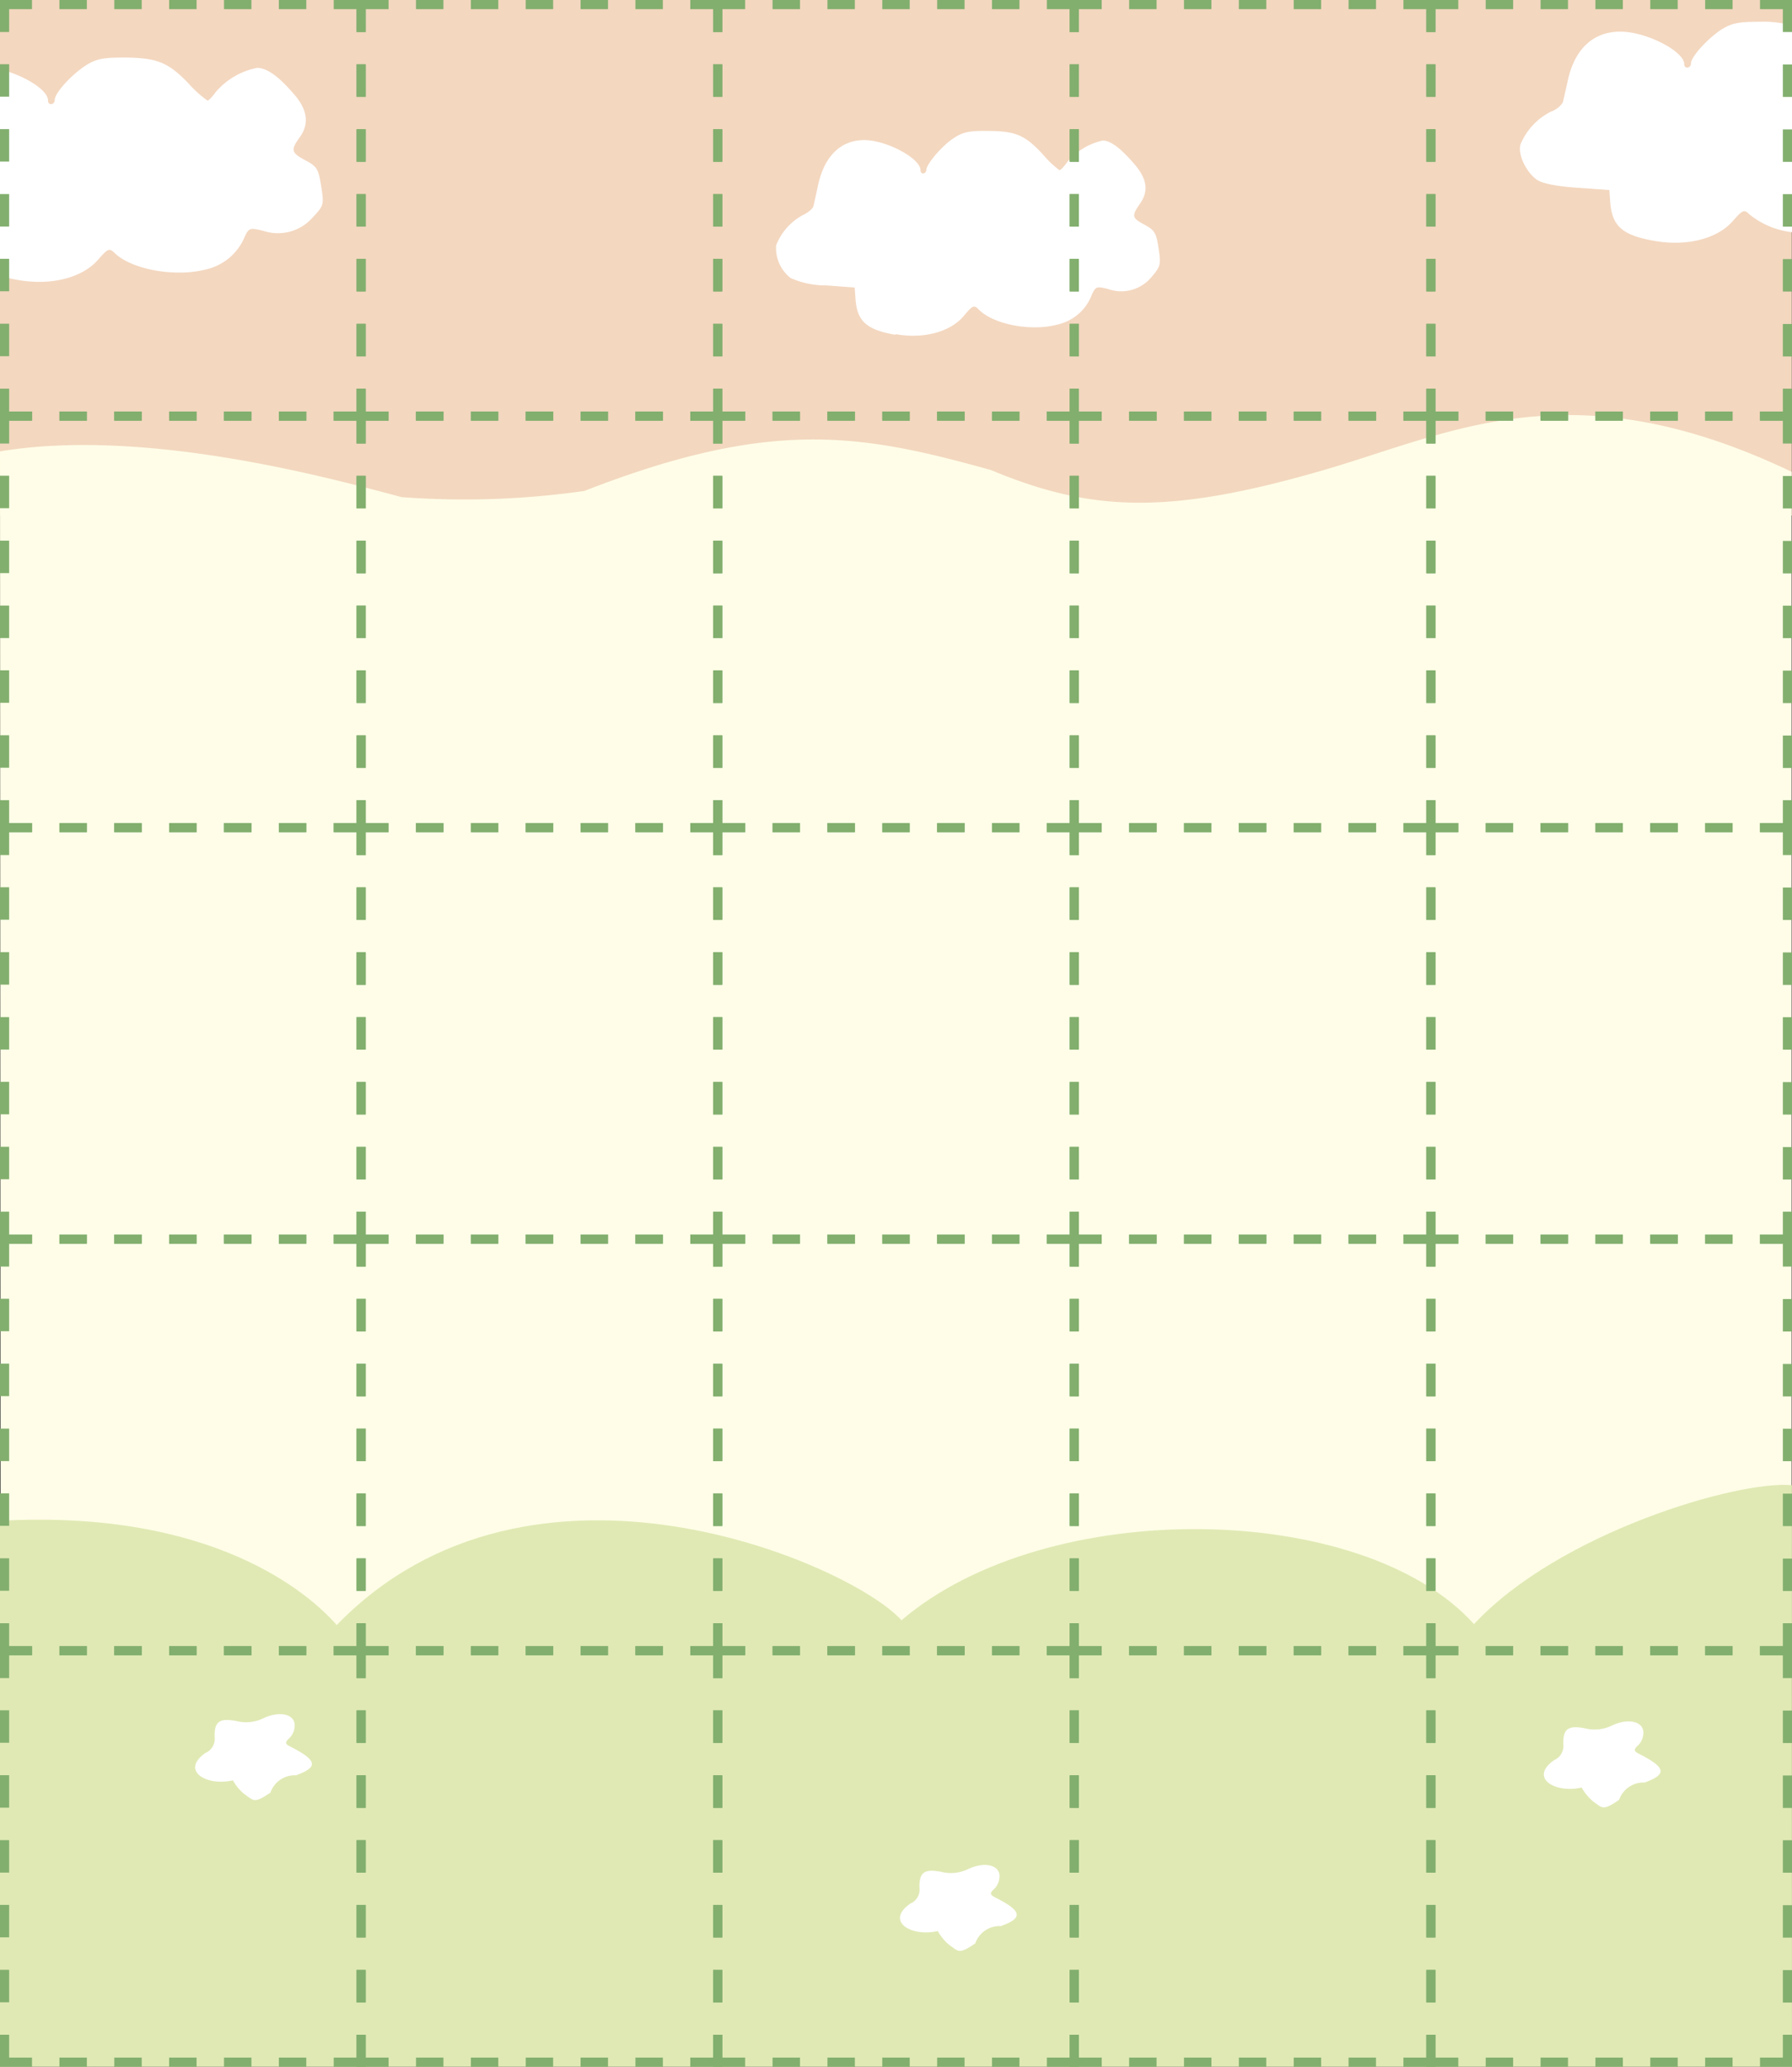 <svg xmlns="http://www.w3.org/2000/svg" viewBox="0 0 196 226"><rect x="0" y="0" width="196" height="226" fill="#333333" stroke="none"/><g id="Layer_2" data-name="Layer 2"><g id="Layer_6" data-name="Layer 6"><g id="Layer_2-2" data-name="Layer 2"><rect id="rect1138" width="195.98" height="56.37" fill="#f3d7bf"/><path id="path1136" d="M0,49.36c16.1-2.69,36.86,3.13,43.93,5a92.27,92.27,0,0,0,20-.68c20.5-8,30.27-6.23,44.46-2.28,11,4.59,19.41,4.9,36.09.09,14.26-4.11,27.28-11.44,51.48.1V179.23H.07Z" fill="#fffde7" fill-rule="evenodd"/><path id="path1134" d="M0,166.3c23.41-1.28,33.92,8.07,36.83,11.4,21.35-22,56.34-6.62,61.77-.52,15.93-13.64,50.49-13.08,62.62.42,9.3-10,28.88-15.75,34.77-15.19L196,226H0Z" fill="#e0e9b4" fill-rule="evenodd"/><path id="path2444-3" d="M26.75,196.21a5.16,5.16,0,0,1-1.27-1.53c-2.93.68-5.78-1.07-3-3a1.67,1.67,0,0,0,1-1.69c-.06-1.73.51-2.16,2.39-1.79a4.33,4.33,0,0,0,2.9-.29c1.71-.82,3.33-.53,3.46.63a2,2,0,0,1-.55,1.5c-.53.48-.52.65.07.95,3,1.52,3.07,2.25.63,3.14a2.82,2.82,0,0,0-2.8,1.89c-1.8,1.23-1.81.89-2.83.18Z" fill="#fff"/><path id="path2444-3-6" d="M174.26,197a5.67,5.67,0,0,1-1.27-1.53c-2.93.67-5.78-1.08-3-3a1.68,1.68,0,0,0,1-1.69c-.06-1.73.51-2.15,2.4-1.78a4.3,4.3,0,0,0,2.89-.3c1.71-.82,3.33-.52,3.46.64a1.93,1.93,0,0,1-.55,1.49c-.53.48-.52.65.07.95,3,1.52,3.07,2.25.63,3.14a2.83,2.83,0,0,0-2.8,1.89c-1.8,1.24-1.81.9-2.83.19Z" fill="#fff"/><path id="path2444-3-6-3" d="M103.84,212.69a5.16,5.16,0,0,1-1.27-1.53c-2.93.68-5.78-1.08-3-3a1.65,1.65,0,0,0,1-1.68c-.06-1.73.51-2.16,2.39-1.79a4.33,4.33,0,0,0,2.9-.29c1.71-.82,3.33-.53,3.46.63a2,2,0,0,1-.55,1.5c-.53.48-.52.64.07.95,3,1.52,3.07,2.25.63,3.14a2.81,2.81,0,0,0-2.8,1.89C104.87,213.74,104.86,213.4,103.84,212.69Z" fill="#fff"/><path id="path2596-9" d="M97.93,36.61c-3.17-.56-4.19-1.48-4.36-3.94l-.09-1.23-3.11-.23a9.33,9.33,0,0,1-3.9-.81,4.15,4.15,0,0,1-1.58-3.57,6.38,6.38,0,0,1,2.94-3.32c.57-.27,1.09-.7,1.15-1s.28-1.24.48-2.19c.68-3.22,2.46-5,5.07-5,2.43,0,6.15,2,6.15,3.29,0,.52.64.44.65-.09s1.62-2.53,3-3.43c1-.65,1.67-.8,3.66-.77,3.12,0,4.13.46,6.09,2.58a10.88,10.88,0,0,0,1.8,1.71c.13,0,.5-.39.83-.86a7,7,0,0,1,3.9-2.38c.89,0,2,.87,3.54,2.66,1.33,1.61,1.49,2.88.52,4.27s-.81,1.55.56,2.3c1.08.6,1.23.85,1.49,2.57s.25,1.94-.77,3.12a4.29,4.29,0,0,1-4.74,1.32c-1.27-.32-1.37-.29-1.79.62a5.23,5.23,0,0,1-3.75,3.26c-2.89.78-7,0-8.63-1.65-.51-.52-.64-.47-1.62.7-1.47,1.76-4.4,2.55-7.47,2Z" fill="#fff"/><path d="M196,2.79a11.67,11.67,0,0,0-3.54-.41c-2.26,0-3,.13-4.15.83-1.54,1-3.35,3-3.36,3.71,0,.57-.74.66-.74.09,0-1.42-4.21-3.57-7-3.55-2.95,0-5,1.9-5.74,5.38-.22,1-.47,2.09-.54,2.37a2.62,2.62,0,0,1-1.3,1,7,7,0,0,0-3.33,3.59c-.3,1.08.6,3,1.79,3.85.59.41,2.11.72,4.41.88l3.52.25.1,1.33c.2,2.65,1.35,3.64,4.94,4.25h0c3.47.59,6.78-.26,8.45-2.17,1.11-1.26,1.25-1.32,1.83-.75A9,9,0,0,0,196,25.39Z" fill="#fff"/><path d="M35.13,20.36c-.3-1.89-.47-2.17-1.71-2.82-1.57-.83-1.65-1.13-.64-2.52s.93-2.93-.6-4.69c-1.71-2-3-2.91-4.06-2.91A8,8,0,0,0,23.65,10c-.38.52-.81,1-.95,1a11.86,11.86,0,0,1-2.08-1.88c-2.25-2.32-3.41-2.79-7-2.83-2.3,0-3.09.14-4.21.85-1.56,1-3.4,3-3.42,3.76,0,.58-.74.68-.74.1C5.27,9.81,2.52,8.18,0,7.59V30.14a13.72,13.72,0,0,0,2.11.5c3.53.59,6.88-.27,8.58-2.2,1.12-1.28,1.26-1.34,1.85-.77,1.85,1.8,6.59,2.66,9.91,1.81a6,6,0,0,0,4.31-3.58c.47-1,.59-1,2-.67a5.06,5.06,0,0,0,5.44-1.45C35.42,22.48,35.45,22.39,35.13,20.36Z" fill="#fff"/><polyline points="0.5 3.5 0.5 0.5 3.5 0.5" fill="none" stroke="#82af6e" stroke-miterlimit="10"/><line x1="6.5" y1="0.5" x2="17" y2="0.5" fill="none" stroke="#82af6e" stroke-miterlimit="10" stroke-dasharray="3 3 3 3"/><line x1="18.5" y1="0.5" x2="35" y2="0.5" fill="none" stroke="#82af6e" stroke-miterlimit="10" stroke-dasharray="3 3 3 3 3 3"/><polyline points="36.5 0.5 39.5 0.5 39.5 3.5" fill="none" stroke="#82af6e" stroke-miterlimit="10"/><line x1="39.5" y1="7.05" x2="39.5" y2="19.45" fill="none" stroke="#82af6e" stroke-miterlimit="10" stroke-dasharray="3.55 3.55 3.55 3.55"/><line x1="39.5" y1="21.23" x2="39.5" y2="40.73" fill="none" stroke="#82af6e" stroke-miterlimit="10" stroke-dasharray="3.55 3.55 3.55 3.55 3.55 3.55"/><polyline points="39.5 42.5 39.5 45.5 36.5 45.5" fill="none" stroke="#82af6e" stroke-miterlimit="10"/><line x1="33.5" y1="45.5" x2="23" y2="45.5" fill="none" stroke="#82af6e" stroke-miterlimit="10" stroke-dasharray="3 3 3 3"/><line x1="21.5" y1="45.5" x2="5" y2="45.5" fill="none" stroke="#82af6e" stroke-miterlimit="10" stroke-dasharray="3 3 3 3 3 3"/><polyline points="3.5 45.5 0.5 45.5 0.5 42.5" fill="none" stroke="#82af6e" stroke-miterlimit="10"/><line x1="0.5" y1="38.95" x2="0.5" y2="26.55" fill="none" stroke="#82af6e" stroke-miterlimit="10" stroke-dasharray="3.55 3.55 3.55 3.55"/><line x1="0.5" y1="24.77" x2="0.5" y2="5.27" fill="none" stroke="#82af6e" stroke-miterlimit="10" stroke-dasharray="3.55 3.55 3.55 3.55 3.55 3.55"/><polyline points="39.5 3.5 39.5 0.5 42.5 0.5" fill="none" stroke="#82af6e" stroke-miterlimit="10"/><line x1="45.5" y1="0.5" x2="56" y2="0.5" fill="none" stroke="#82af6e" stroke-miterlimit="10" stroke-dasharray="3 3 3 3"/><line x1="57.5" y1="0.5" x2="74" y2="0.5" fill="none" stroke="#82af6e" stroke-miterlimit="10" stroke-dasharray="3 3 3 3 3 3"/><polyline points="75.5 0.5 78.5 0.5 78.5 3.5" fill="none" stroke="#82af6e" stroke-miterlimit="10"/><line x1="78.5" y1="7.05" x2="78.5" y2="19.45" fill="none" stroke="#82af6e" stroke-miterlimit="10" stroke-dasharray="3.55 3.55 3.55 3.55"/><line x1="78.5" y1="21.23" x2="78.5" y2="40.73" fill="none" stroke="#82af6e" stroke-miterlimit="10" stroke-dasharray="3.55 3.55 3.55 3.55 3.55 3.55"/><polyline points="78.5 42.5 78.5 45.5 75.5 45.5" fill="none" stroke="#82af6e" stroke-miterlimit="10"/><line x1="72.5" y1="45.5" x2="62" y2="45.5" fill="none" stroke="#82af6e" stroke-miterlimit="10" stroke-dasharray="3 3 3 3"/><line x1="60.5" y1="45.5" x2="44" y2="45.5" fill="none" stroke="#82af6e" stroke-miterlimit="10" stroke-dasharray="3 3 3 3 3 3"/><polyline points="42.5 45.5 39.5 45.5 39.5 42.5" fill="none" stroke="#82af6e" stroke-miterlimit="10"/><line x1="39.5" y1="38.95" x2="39.5" y2="26.55" fill="none" stroke="#82af6e" stroke-miterlimit="10" stroke-dasharray="3.55 3.55 3.55 3.55"/><line x1="39.5" y1="24.77" x2="39.5" y2="5.27" fill="none" stroke="#82af6e" stroke-miterlimit="10" stroke-dasharray="3.55 3.55 3.55 3.55 3.55 3.55"/><polyline points="78.5 3.5 78.5 0.5 81.5 0.5" fill="none" stroke="#82af6e" stroke-miterlimit="10"/><line x1="84.5" y1="0.5" x2="95" y2="0.5" fill="none" stroke="#82af6e" stroke-miterlimit="10" stroke-dasharray="3 3 3 3"/><line x1="96.5" y1="0.5" x2="113" y2="0.5" fill="none" stroke="#82af6e" stroke-miterlimit="10" stroke-dasharray="3 3 3 3 3 3"/><polyline points="114.5 0.5 117.5 0.5 117.5 3.5" fill="none" stroke="#82af6e" stroke-miterlimit="10"/><line x1="117.5" y1="7.05" x2="117.5" y2="19.45" fill="none" stroke="#82af6e" stroke-miterlimit="10" stroke-dasharray="3.55 3.55 3.55 3.55"/><line x1="117.5" y1="21.23" x2="117.5" y2="40.73" fill="none" stroke="#82af6e" stroke-miterlimit="10" stroke-dasharray="3.55 3.55 3.55 3.55 3.55 3.55"/><polyline points="117.5 42.5 117.5 45.5 114.5 45.5" fill="none" stroke="#82af6e" stroke-miterlimit="10"/><line x1="111.5" y1="45.5" x2="101" y2="45.5" fill="none" stroke="#82af6e" stroke-miterlimit="10" stroke-dasharray="3 3 3 3"/><line x1="99.5" y1="45.5" x2="83" y2="45.5" fill="none" stroke="#82af6e" stroke-miterlimit="10" stroke-dasharray="3 3 3 3 3 3"/><polyline points="81.5 45.5 78.5 45.5 78.5 42.5" fill="none" stroke="#82af6e" stroke-miterlimit="10"/><line x1="78.5" y1="38.95" x2="78.5" y2="26.55" fill="none" stroke="#82af6e" stroke-miterlimit="10" stroke-dasharray="3.55 3.55 3.55 3.55"/><line x1="78.5" y1="24.77" x2="78.5" y2="5.27" fill="none" stroke="#82af6e" stroke-miterlimit="10" stroke-dasharray="3.55 3.55 3.55 3.55 3.55 3.55"/><polyline points="117.5 3.5 117.5 0.5 120.5 0.5" fill="none" stroke="#82af6e" stroke-miterlimit="10"/><line x1="123.5" y1="0.5" x2="134" y2="0.5" fill="none" stroke="#82af6e" stroke-miterlimit="10" stroke-dasharray="3 3 3 3"/><line x1="135.5" y1="0.5" x2="152" y2="0.5" fill="none" stroke="#82af6e" stroke-miterlimit="10" stroke-dasharray="3 3 3 3 3 3"/><polyline points="153.5 0.5 156.5 0.5 156.5 3.5" fill="none" stroke="#82af6e" stroke-miterlimit="10"/><line x1="156.5" y1="7.05" x2="156.5" y2="19.45" fill="none" stroke="#82af6e" stroke-miterlimit="10" stroke-dasharray="3.55 3.55 3.55 3.55"/><line x1="156.5" y1="21.23" x2="156.5" y2="40.73" fill="none" stroke="#82af6e" stroke-miterlimit="10" stroke-dasharray="3.55 3.55 3.55 3.55 3.55 3.55"/><polyline points="156.5 42.5 156.5 45.5 153.5 45.5" fill="none" stroke="#82af6e" stroke-miterlimit="10"/><line x1="150.5" y1="45.5" x2="140" y2="45.5" fill="none" stroke="#82af6e" stroke-miterlimit="10" stroke-dasharray="3 3 3 3"/><line x1="138.5" y1="45.5" x2="122" y2="45.5" fill="none" stroke="#82af6e" stroke-miterlimit="10" stroke-dasharray="3 3 3 3 3 3"/><polyline points="120.5 45.5 117.5 45.5 117.5 42.5" fill="none" stroke="#82af6e" stroke-miterlimit="10"/><line x1="117.5" y1="38.95" x2="117.5" y2="26.55" fill="none" stroke="#82af6e" stroke-miterlimit="10" stroke-dasharray="3.55 3.55 3.55 3.55"/><line x1="117.5" y1="24.77" x2="117.5" y2="5.27" fill="none" stroke="#82af6e" stroke-miterlimit="10" stroke-dasharray="3.55 3.55 3.55 3.55 3.55 3.55"/><polyline points="156.5 3.5 156.5 0.5 159.5 0.5" fill="none" stroke="#82af6e" stroke-miterlimit="10"/><line x1="162.5" y1="0.5" x2="173" y2="0.5" fill="none" stroke="#82af6e" stroke-miterlimit="10" stroke-dasharray="3 3 3 3"/><line x1="174.5" y1="0.5" x2="191" y2="0.5" fill="none" stroke="#82af6e" stroke-miterlimit="10" stroke-dasharray="3 3 3 3 3 3"/><polyline points="192.5 0.5 195.5 0.5 195.5 3.5" fill="none" stroke="#82af6e" stroke-miterlimit="10"/><line x1="195.5" y1="7.05" x2="195.5" y2="19.45" fill="none" stroke="#82af6e" stroke-miterlimit="10" stroke-dasharray="3.55 3.55 3.55 3.55"/><line x1="195.5" y1="21.23" x2="195.5" y2="40.73" fill="none" stroke="#82af6e" stroke-miterlimit="10" stroke-dasharray="3.55 3.55 3.55 3.55 3.55 3.55"/><polyline points="195.5 42.5 195.5 45.5 192.5 45.5" fill="none" stroke="#82af6e" stroke-miterlimit="10"/><line x1="189.5" y1="45.5" x2="179" y2="45.5" fill="none" stroke="#82af6e" stroke-miterlimit="10" stroke-dasharray="3 3 3 3"/><line x1="177.5" y1="45.5" x2="161" y2="45.5" fill="none" stroke="#82af6e" stroke-miterlimit="10" stroke-dasharray="3 3 3 3 3 3"/><polyline points="159.5 45.5 156.5 45.5 156.5 42.5" fill="none" stroke="#82af6e" stroke-miterlimit="10"/><line x1="156.5" y1="38.95" x2="156.5" y2="26.55" fill="none" stroke="#82af6e" stroke-miterlimit="10" stroke-dasharray="3.55 3.55 3.55 3.55"/><line x1="156.5" y1="24.77" x2="156.5" y2="5.27" fill="none" stroke="#82af6e" stroke-miterlimit="10" stroke-dasharray="3.55 3.55 3.55 3.55 3.55 3.55"/><polyline points="0.5 48.5 0.5 45.5 3.5 45.5" fill="none" stroke="#82af6e" stroke-miterlimit="10"/><line x1="6.5" y1="45.5" x2="17" y2="45.5" fill="none" stroke="#82af6e" stroke-miterlimit="10" stroke-dasharray="3 3 3 3"/><line x1="18.5" y1="45.5" x2="35" y2="45.5" fill="none" stroke="#82af6e" stroke-miterlimit="10" stroke-dasharray="3 3 3 3 3 3"/><polyline points="36.5 45.5 39.5 45.5 39.5 48.5" fill="none" stroke="#82af6e" stroke-miterlimit="10"/><line x1="39.5" y1="52.05" x2="39.5" y2="64.45" fill="none" stroke="#82af6e" stroke-miterlimit="10" stroke-dasharray="3.55 3.55 3.55 3.55"/><line x1="39.5" y1="66.23" x2="39.5" y2="85.73" fill="none" stroke="#82af6e" stroke-miterlimit="10" stroke-dasharray="3.55 3.55 3.55 3.55 3.55 3.55"/><polyline points="39.5 87.5 39.5 90.5 36.5 90.5" fill="none" stroke="#82af6e" stroke-miterlimit="10"/><line x1="33.5" y1="90.5" x2="23" y2="90.5" fill="none" stroke="#82af6e" stroke-miterlimit="10" stroke-dasharray="3 3 3 3"/><line x1="21.5" y1="90.5" x2="5" y2="90.5" fill="none" stroke="#82af6e" stroke-miterlimit="10" stroke-dasharray="3 3 3 3 3 3"/><polyline points="3.5 90.5 0.5 90.5 0.5 87.5" fill="none" stroke="#82af6e" stroke-miterlimit="10"/><line x1="0.5" y1="83.95" x2="0.5" y2="71.55" fill="none" stroke="#82af6e" stroke-miterlimit="10" stroke-dasharray="3.55 3.55 3.55 3.55"/><line x1="0.5" y1="69.77" x2="0.5" y2="50.27" fill="none" stroke="#82af6e" stroke-miterlimit="10" stroke-dasharray="3.55 3.55 3.55 3.55 3.55 3.55"/><polyline points="39.5 48.5 39.5 45.5 42.5 45.5" fill="none" stroke="#82af6e" stroke-miterlimit="10"/><line x1="45.5" y1="45.5" x2="56" y2="45.5" fill="none" stroke="#82af6e" stroke-miterlimit="10" stroke-dasharray="3 3 3 3"/><line x1="57.5" y1="45.5" x2="74" y2="45.5" fill="none" stroke="#82af6e" stroke-miterlimit="10" stroke-dasharray="3 3 3 3 3 3"/><polyline points="75.5 45.5 78.5 45.5 78.5 48.5" fill="none" stroke="#82af6e" stroke-miterlimit="10"/><line x1="78.5" y1="52.05" x2="78.5" y2="64.45" fill="none" stroke="#82af6e" stroke-miterlimit="10" stroke-dasharray="3.55 3.55 3.55 3.55"/><line x1="78.5" y1="66.23" x2="78.5" y2="85.73" fill="none" stroke="#82af6e" stroke-miterlimit="10" stroke-dasharray="3.55 3.55 3.55 3.55 3.55 3.55"/><polyline points="78.5 87.5 78.5 90.5 75.5 90.5" fill="none" stroke="#82af6e" stroke-miterlimit="10"/><line x1="72.5" y1="90.5" x2="62" y2="90.5" fill="none" stroke="#82af6e" stroke-miterlimit="10" stroke-dasharray="3 3 3 3"/><line x1="60.5" y1="90.5" x2="44" y2="90.5" fill="none" stroke="#82af6e" stroke-miterlimit="10" stroke-dasharray="3 3 3 3 3 3"/><polyline points="42.5 90.5 39.5 90.5 39.5 87.5" fill="none" stroke="#82af6e" stroke-miterlimit="10"/><line x1="39.5" y1="83.95" x2="39.5" y2="71.55" fill="none" stroke="#82af6e" stroke-miterlimit="10" stroke-dasharray="3.55 3.55 3.55 3.55"/><line x1="39.5" y1="69.77" x2="39.5" y2="50.27" fill="none" stroke="#82af6e" stroke-miterlimit="10" stroke-dasharray="3.55 3.55 3.55 3.55 3.55 3.55"/><polyline points="78.5 48.5 78.5 45.5 81.5 45.5" fill="none" stroke="#82af6e" stroke-miterlimit="10"/><line x1="84.5" y1="45.5" x2="95" y2="45.5" fill="none" stroke="#82af6e" stroke-miterlimit="10" stroke-dasharray="3 3 3 3"/><line x1="96.5" y1="45.5" x2="113" y2="45.5" fill="none" stroke="#82af6e" stroke-miterlimit="10" stroke-dasharray="3 3 3 3 3 3"/><polyline points="114.5 45.5 117.5 45.5 117.5 48.5" fill="none" stroke="#82af6e" stroke-miterlimit="10"/><line x1="117.5" y1="52.05" x2="117.5" y2="64.45" fill="none" stroke="#82af6e" stroke-miterlimit="10" stroke-dasharray="3.55 3.55 3.55 3.55"/><line x1="117.5" y1="66.23" x2="117.5" y2="85.73" fill="none" stroke="#82af6e" stroke-miterlimit="10" stroke-dasharray="3.55 3.55 3.55 3.55 3.55 3.55"/><polyline points="117.5 87.5 117.5 90.5 114.5 90.5" fill="none" stroke="#82af6e" stroke-miterlimit="10"/><line x1="111.5" y1="90.5" x2="101" y2="90.5" fill="none" stroke="#82af6e" stroke-miterlimit="10" stroke-dasharray="3 3 3 3"/><line x1="99.5" y1="90.5" x2="83" y2="90.5" fill="none" stroke="#82af6e" stroke-miterlimit="10" stroke-dasharray="3 3 3 3 3 3"/><polyline points="81.5 90.5 78.5 90.5 78.5 87.5" fill="none" stroke="#82af6e" stroke-miterlimit="10"/><line x1="78.5" y1="83.95" x2="78.5" y2="71.55" fill="none" stroke="#82af6e" stroke-miterlimit="10" stroke-dasharray="3.55 3.55 3.55 3.55"/><line x1="78.5" y1="69.77" x2="78.5" y2="50.27" fill="none" stroke="#82af6e" stroke-miterlimit="10" stroke-dasharray="3.55 3.55 3.55 3.55 3.55 3.55"/><polyline points="117.5 48.5 117.5 45.5 120.5 45.5" fill="none" stroke="#82af6e" stroke-miterlimit="10"/><line x1="123.5" y1="45.5" x2="134" y2="45.5" fill="none" stroke="#82af6e" stroke-miterlimit="10" stroke-dasharray="3 3 3 3"/><line x1="135.5" y1="45.5" x2="152" y2="45.5" fill="none" stroke="#82af6e" stroke-miterlimit="10" stroke-dasharray="3 3 3 3 3 3"/><polyline points="153.5 45.5 156.5 45.5 156.5 48.5" fill="none" stroke="#82af6e" stroke-miterlimit="10"/><line x1="156.5" y1="52.05" x2="156.5" y2="64.45" fill="none" stroke="#82af6e" stroke-miterlimit="10" stroke-dasharray="3.55 3.55 3.55 3.55"/><line x1="156.5" y1="66.23" x2="156.5" y2="85.73" fill="none" stroke="#82af6e" stroke-miterlimit="10" stroke-dasharray="3.55 3.55 3.55 3.55 3.55 3.55"/><polyline points="156.5 87.5 156.5 90.5 153.5 90.5" fill="none" stroke="#82af6e" stroke-miterlimit="10"/><line x1="150.5" y1="90.5" x2="140" y2="90.5" fill="none" stroke="#82af6e" stroke-miterlimit="10" stroke-dasharray="3 3 3 3"/><line x1="138.5" y1="90.5" x2="122" y2="90.5" fill="none" stroke="#82af6e" stroke-miterlimit="10" stroke-dasharray="3 3 3 3 3 3"/><polyline points="120.5 90.5 117.5 90.5 117.5 87.5" fill="none" stroke="#82af6e" stroke-miterlimit="10"/><line x1="117.5" y1="83.95" x2="117.5" y2="71.55" fill="none" stroke="#82af6e" stroke-miterlimit="10" stroke-dasharray="3.55 3.55 3.55 3.55"/><line x1="117.5" y1="69.77" x2="117.5" y2="50.27" fill="none" stroke="#82af6e" stroke-miterlimit="10" stroke-dasharray="3.55 3.55 3.55 3.55 3.55 3.55"/><polyline points="156.5 48.5 156.5 45.5 159.5 45.5" fill="none" stroke="#82af6e" stroke-miterlimit="10"/><line x1="162.5" y1="45.5" x2="173" y2="45.5" fill="none" stroke="#82af6e" stroke-miterlimit="10" stroke-dasharray="3 3 3 3"/><line x1="174.5" y1="45.5" x2="191" y2="45.5" fill="none" stroke="#82af6e" stroke-miterlimit="10" stroke-dasharray="3 3 3 3 3 3"/><polyline points="192.5 45.5 195.5 45.5 195.5 48.5" fill="none" stroke="#82af6e" stroke-miterlimit="10"/><line x1="195.5" y1="52.05" x2="195.5" y2="64.45" fill="none" stroke="#82af6e" stroke-miterlimit="10" stroke-dasharray="3.55 3.55 3.55 3.55"/><line x1="195.5" y1="66.23" x2="195.5" y2="85.73" fill="none" stroke="#82af6e" stroke-miterlimit="10" stroke-dasharray="3.55 3.55 3.55 3.55 3.55 3.55"/><polyline points="195.5 87.5 195.5 90.5 192.5 90.5" fill="none" stroke="#82af6e" stroke-miterlimit="10"/><line x1="189.5" y1="90.5" x2="179" y2="90.5" fill="none" stroke="#82af6e" stroke-miterlimit="10" stroke-dasharray="3 3 3 3"/><line x1="177.5" y1="90.5" x2="161" y2="90.5" fill="none" stroke="#82af6e" stroke-miterlimit="10" stroke-dasharray="3 3 3 3 3 3"/><polyline points="159.5 90.5 156.5 90.5 156.5 87.5" fill="none" stroke="#82af6e" stroke-miterlimit="10"/><line x1="156.5" y1="83.95" x2="156.5" y2="71.55" fill="none" stroke="#82af6e" stroke-miterlimit="10" stroke-dasharray="3.55 3.55 3.55 3.55"/><line x1="156.5" y1="69.77" x2="156.5" y2="50.27" fill="none" stroke="#82af6e" stroke-miterlimit="10" stroke-dasharray="3.55 3.55 3.55 3.55 3.55 3.55"/><polyline points="0.5 93.5 0.5 90.5 3.5 90.5" fill="none" stroke="#82af6e" stroke-miterlimit="10"/><line x1="6.5" y1="90.5" x2="17" y2="90.5" fill="none" stroke="#82af6e" stroke-miterlimit="10" stroke-dasharray="3 3 3 3"/><line x1="18.5" y1="90.5" x2="35" y2="90.5" fill="none" stroke="#82af6e" stroke-miterlimit="10" stroke-dasharray="3 3 3 3 3 3"/><polyline points="36.5 90.5 39.5 90.5 39.5 93.5" fill="none" stroke="#82af6e" stroke-miterlimit="10"/><line x1="39.5" y1="97.05" x2="39.5" y2="109.45" fill="none" stroke="#82af6e" stroke-miterlimit="10" stroke-dasharray="3.55 3.55 3.55 3.55"/><line x1="39.5" y1="111.23" x2="39.5" y2="130.73" fill="none" stroke="#82af6e" stroke-miterlimit="10" stroke-dasharray="3.55 3.55 3.55 3.55 3.55 3.55"/><polyline points="39.5 132.5 39.5 135.5 36.5 135.5" fill="none" stroke="#82af6e" stroke-miterlimit="10"/><line x1="33.5" y1="135.5" x2="23" y2="135.5" fill="none" stroke="#82af6e" stroke-miterlimit="10" stroke-dasharray="3 3 3 3"/><line x1="21.5" y1="135.5" x2="5" y2="135.5" fill="none" stroke="#82af6e" stroke-miterlimit="10" stroke-dasharray="3 3 3 3 3 3"/><polyline points="3.5 135.5 0.5 135.5 0.5 132.5" fill="none" stroke="#82af6e" stroke-miterlimit="10"/><line x1="0.5" y1="128.95" x2="0.5" y2="116.55" fill="none" stroke="#82af6e" stroke-miterlimit="10" stroke-dasharray="3.55 3.55 3.55 3.55"/><line x1="0.5" y1="114.77" x2="0.5" y2="95.27" fill="none" stroke="#82af6e" stroke-miterlimit="10" stroke-dasharray="3.55 3.55 3.55 3.55 3.55 3.55"/><polyline points="39.5 93.5 39.5 90.5 42.5 90.5" fill="none" stroke="#82af6e" stroke-miterlimit="10"/><line x1="45.5" y1="90.5" x2="56" y2="90.5" fill="none" stroke="#82af6e" stroke-miterlimit="10" stroke-dasharray="3 3 3 3"/><line x1="57.5" y1="90.5" x2="74" y2="90.5" fill="none" stroke="#82af6e" stroke-miterlimit="10" stroke-dasharray="3 3 3 3 3 3"/><polyline points="75.5 90.5 78.5 90.5 78.5 93.5" fill="none" stroke="#82af6e" stroke-miterlimit="10"/><line x1="78.5" y1="97.05" x2="78.5" y2="109.45" fill="none" stroke="#82af6e" stroke-miterlimit="10" stroke-dasharray="3.55 3.55 3.55 3.55"/><line x1="78.5" y1="111.23" x2="78.5" y2="130.73" fill="none" stroke="#82af6e" stroke-miterlimit="10" stroke-dasharray="3.55 3.55 3.55 3.55 3.55 3.55"/><polyline points="78.5 132.5 78.5 135.5 75.5 135.5" fill="none" stroke="#82af6e" stroke-miterlimit="10"/><line x1="72.5" y1="135.5" x2="62" y2="135.5" fill="none" stroke="#82af6e" stroke-miterlimit="10" stroke-dasharray="3 3 3 3"/><line x1="60.5" y1="135.5" x2="44" y2="135.5" fill="none" stroke="#82af6e" stroke-miterlimit="10" stroke-dasharray="3 3 3 3 3 3"/><polyline points="42.5 135.5 39.5 135.5 39.5 132.5" fill="none" stroke="#82af6e" stroke-miterlimit="10"/><line x1="39.5" y1="128.95" x2="39.5" y2="116.55" fill="none" stroke="#82af6e" stroke-miterlimit="10" stroke-dasharray="3.55 3.55 3.55 3.55"/><line x1="39.5" y1="114.77" x2="39.5" y2="95.27" fill="none" stroke="#82af6e" stroke-miterlimit="10" stroke-dasharray="3.55 3.55 3.55 3.55 3.55 3.55"/><polyline points="78.5 93.5 78.5 90.5 81.5 90.5" fill="none" stroke="#82af6e" stroke-miterlimit="10"/><line x1="84.5" y1="90.5" x2="95" y2="90.5" fill="none" stroke="#82af6e" stroke-miterlimit="10" stroke-dasharray="3 3 3 3"/><line x1="96.5" y1="90.5" x2="113" y2="90.5" fill="none" stroke="#82af6e" stroke-miterlimit="10" stroke-dasharray="3 3 3 3 3 3"/><polyline points="114.5 90.5 117.5 90.5 117.5 93.5" fill="none" stroke="#82af6e" stroke-miterlimit="10"/><line x1="117.5" y1="97.05" x2="117.5" y2="109.45" fill="none" stroke="#82af6e" stroke-miterlimit="10" stroke-dasharray="3.55 3.55 3.55 3.55"/><line x1="117.5" y1="111.23" x2="117.5" y2="130.73" fill="none" stroke="#82af6e" stroke-miterlimit="10" stroke-dasharray="3.55 3.55 3.55 3.55 3.55 3.55"/><polyline points="117.5 132.5 117.5 135.5 114.5 135.5" fill="none" stroke="#82af6e" stroke-miterlimit="10"/><line x1="111.5" y1="135.5" x2="101" y2="135.5" fill="none" stroke="#82af6e" stroke-miterlimit="10" stroke-dasharray="3 3 3 3"/><line x1="99.5" y1="135.5" x2="83" y2="135.5" fill="none" stroke="#82af6e" stroke-miterlimit="10" stroke-dasharray="3 3 3 3 3 3"/><polyline points="81.5 135.5 78.5 135.5 78.5 132.5" fill="none" stroke="#82af6e" stroke-miterlimit="10"/><line x1="78.5" y1="128.95" x2="78.5" y2="116.55" fill="none" stroke="#82af6e" stroke-miterlimit="10" stroke-dasharray="3.55 3.55 3.55 3.55"/><line x1="78.5" y1="114.77" x2="78.5" y2="95.27" fill="none" stroke="#82af6e" stroke-miterlimit="10" stroke-dasharray="3.55 3.55 3.55 3.55 3.55 3.55"/><polyline points="117.5 93.5 117.5 90.5 120.5 90.5" fill="none" stroke="#82af6e" stroke-miterlimit="10"/><line x1="123.5" y1="90.5" x2="134" y2="90.5" fill="none" stroke="#82af6e" stroke-miterlimit="10" stroke-dasharray="3 3 3 3"/><line x1="135.5" y1="90.5" x2="152" y2="90.5" fill="none" stroke="#82af6e" stroke-miterlimit="10" stroke-dasharray="3 3 3 3 3 3"/><polyline points="153.5 90.5 156.5 90.5 156.5 93.5" fill="none" stroke="#82af6e" stroke-miterlimit="10"/><line x1="156.5" y1="97.05" x2="156.5" y2="109.45" fill="none" stroke="#82af6e" stroke-miterlimit="10" stroke-dasharray="3.55 3.55 3.55 3.55"/><line x1="156.5" y1="111.23" x2="156.5" y2="130.73" fill="none" stroke="#82af6e" stroke-miterlimit="10" stroke-dasharray="3.55 3.55 3.55 3.55 3.55 3.55"/><polyline points="156.5 132.5 156.5 135.5 153.5 135.5" fill="none" stroke="#82af6e" stroke-miterlimit="10"/><line x1="150.5" y1="135.5" x2="140" y2="135.5" fill="none" stroke="#82af6e" stroke-miterlimit="10" stroke-dasharray="3 3 3 3"/><line x1="138.5" y1="135.5" x2="122" y2="135.5" fill="none" stroke="#82af6e" stroke-miterlimit="10" stroke-dasharray="3 3 3 3 3 3"/><polyline points="120.5 135.5 117.5 135.5 117.5 132.5" fill="none" stroke="#82af6e" stroke-miterlimit="10"/><line x1="117.5" y1="128.95" x2="117.5" y2="116.55" fill="none" stroke="#82af6e" stroke-miterlimit="10" stroke-dasharray="3.55 3.55 3.55 3.55"/><line x1="117.5" y1="114.77" x2="117.5" y2="95.27" fill="none" stroke="#82af6e" stroke-miterlimit="10" stroke-dasharray="3.55 3.55 3.55 3.55 3.55 3.55"/><polyline points="156.5 93.5 156.5 90.5 159.5 90.5" fill="none" stroke="#82af6e" stroke-miterlimit="10"/><line x1="162.5" y1="90.5" x2="173" y2="90.5" fill="none" stroke="#82af6e" stroke-miterlimit="10" stroke-dasharray="3 3 3 3"/><line x1="174.5" y1="90.5" x2="191" y2="90.5" fill="none" stroke="#82af6e" stroke-miterlimit="10" stroke-dasharray="3 3 3 3 3 3"/><polyline points="192.5 90.5 195.5 90.5 195.5 93.5" fill="none" stroke="#82af6e" stroke-miterlimit="10"/><line x1="195.5" y1="97.05" x2="195.5" y2="109.45" fill="none" stroke="#82af6e" stroke-miterlimit="10" stroke-dasharray="3.55 3.55 3.55 3.55"/><line x1="195.5" y1="111.23" x2="195.5" y2="130.73" fill="none" stroke="#82af6e" stroke-miterlimit="10" stroke-dasharray="3.55 3.55 3.55 3.55 3.55 3.55"/><polyline points="195.5 132.5 195.5 135.5 192.5 135.5" fill="none" stroke="#82af6e" stroke-miterlimit="10"/><line x1="189.5" y1="135.5" x2="179" y2="135.5" fill="none" stroke="#82af6e" stroke-miterlimit="10" stroke-dasharray="3 3 3 3"/><line x1="177.5" y1="135.5" x2="161" y2="135.5" fill="none" stroke="#82af6e" stroke-miterlimit="10" stroke-dasharray="3 3 3 3 3 3"/><polyline points="159.5 135.5 156.5 135.5 156.5 132.5" fill="none" stroke="#82af6e" stroke-miterlimit="10"/><line x1="156.5" y1="128.95" x2="156.5" y2="116.55" fill="none" stroke="#82af6e" stroke-miterlimit="10" stroke-dasharray="3.55 3.55 3.55 3.55"/><line x1="156.5" y1="114.77" x2="156.5" y2="95.27" fill="none" stroke="#82af6e" stroke-miterlimit="10" stroke-dasharray="3.55 3.55 3.55 3.55 3.55 3.55"/><polyline points="0.5 138.5 0.5 135.5 3.5 135.5" fill="none" stroke="#82af6e" stroke-miterlimit="10"/><line x1="6.5" y1="135.5" x2="17" y2="135.5" fill="none" stroke="#82af6e" stroke-miterlimit="10" stroke-dasharray="3 3 3 3"/><line x1="18.5" y1="135.5" x2="35" y2="135.5" fill="none" stroke="#82af6e" stroke-miterlimit="10" stroke-dasharray="3 3 3 3 3 3"/><polyline points="36.5 135.5 39.5 135.5 39.5 138.5" fill="none" stroke="#82af6e" stroke-miterlimit="10"/><line x1="39.5" y1="142.05" x2="39.5" y2="154.45" fill="none" stroke="#82af6e" stroke-miterlimit="10" stroke-dasharray="3.55 3.55 3.55 3.55"/><line x1="39.5" y1="156.23" x2="39.5" y2="175.73" fill="none" stroke="#82af6e" stroke-miterlimit="10" stroke-dasharray="3.55 3.55 3.55 3.55 3.55 3.55"/><polyline points="39.5 177.5 39.5 180.5 36.5 180.5" fill="none" stroke="#82af6e" stroke-miterlimit="10"/><line x1="33.5" y1="180.5" x2="23" y2="180.5" fill="none" stroke="#82af6e" stroke-miterlimit="10" stroke-dasharray="3 3 3 3"/><line x1="21.5" y1="180.5" x2="5" y2="180.5" fill="none" stroke="#82af6e" stroke-miterlimit="10" stroke-dasharray="3 3 3 3 3 3"/><polyline points="3.5 180.5 0.5 180.5 0.5 177.5" fill="none" stroke="#82af6e" stroke-miterlimit="10"/><line x1="0.5" y1="173.95" x2="0.5" y2="161.55" fill="none" stroke="#82af6e" stroke-miterlimit="10" stroke-dasharray="3.55 3.55 3.55 3.55"/><line x1="0.5" y1="159.77" x2="0.5" y2="140.27" fill="none" stroke="#82af6e" stroke-miterlimit="10" stroke-dasharray="3.55 3.55 3.55 3.55 3.55 3.55"/><polyline points="39.5 138.5 39.5 135.5 42.5 135.5" fill="none" stroke="#82af6e" stroke-miterlimit="10"/><line x1="45.5" y1="135.5" x2="56" y2="135.5" fill="none" stroke="#82af6e" stroke-miterlimit="10" stroke-dasharray="3 3 3 3"/><line x1="57.5" y1="135.5" x2="74" y2="135.5" fill="none" stroke="#82af6e" stroke-miterlimit="10" stroke-dasharray="3 3 3 3 3 3"/><polyline points="75.5 135.5 78.5 135.5 78.5 138.5" fill="none" stroke="#82af6e" stroke-miterlimit="10"/><line x1="78.5" y1="142.05" x2="78.5" y2="154.45" fill="none" stroke="#82af6e" stroke-miterlimit="10" stroke-dasharray="3.55 3.55 3.55 3.55"/><line x1="78.5" y1="156.23" x2="78.5" y2="175.73" fill="none" stroke="#82af6e" stroke-miterlimit="10" stroke-dasharray="3.55 3.55 3.55 3.55 3.55 3.55"/><polyline points="78.5 177.5 78.5 180.5 75.5 180.5" fill="none" stroke="#82af6e" stroke-miterlimit="10"/><line x1="72.5" y1="180.5" x2="62" y2="180.5" fill="none" stroke="#82af6e" stroke-miterlimit="10" stroke-dasharray="3 3 3 3"/><line x1="60.5" y1="180.5" x2="44" y2="180.5" fill="none" stroke="#82af6e" stroke-miterlimit="10" stroke-dasharray="3 3 3 3 3 3"/><polyline points="42.5 180.5 39.5 180.5 39.5 177.5" fill="none" stroke="#82af6e" stroke-miterlimit="10"/><line x1="39.5" y1="173.95" x2="39.5" y2="161.55" fill="none" stroke="#82af6e" stroke-miterlimit="10" stroke-dasharray="3.55 3.55 3.55 3.55"/><line x1="39.5" y1="159.77" x2="39.5" y2="140.27" fill="none" stroke="#82af6e" stroke-miterlimit="10" stroke-dasharray="3.55 3.55 3.55 3.55 3.55 3.55"/><polyline points="78.5 138.5 78.5 135.5 81.5 135.5" fill="none" stroke="#82af6e" stroke-miterlimit="10"/><line x1="84.5" y1="135.5" x2="95" y2="135.5" fill="none" stroke="#82af6e" stroke-miterlimit="10" stroke-dasharray="3 3 3 3"/><line x1="96.5" y1="135.5" x2="113" y2="135.5" fill="none" stroke="#82af6e" stroke-miterlimit="10" stroke-dasharray="3 3 3 3 3 3"/><polyline points="114.5 135.5 117.5 135.5 117.5 138.5" fill="none" stroke="#82af6e" stroke-miterlimit="10"/><line x1="117.5" y1="142.05" x2="117.5" y2="154.45" fill="none" stroke="#82af6e" stroke-miterlimit="10" stroke-dasharray="3.55 3.55 3.55 3.55"/><line x1="117.5" y1="156.23" x2="117.5" y2="175.73" fill="none" stroke="#82af6e" stroke-miterlimit="10" stroke-dasharray="3.55 3.55 3.55 3.55 3.55 3.55"/><polyline points="117.5 177.5 117.5 180.5 114.5 180.5" fill="none" stroke="#82af6e" stroke-miterlimit="10"/><line x1="111.5" y1="180.5" x2="101" y2="180.5" fill="none" stroke="#82af6e" stroke-miterlimit="10" stroke-dasharray="3 3 3 3"/><line x1="99.5" y1="180.5" x2="83" y2="180.5" fill="none" stroke="#82af6e" stroke-miterlimit="10" stroke-dasharray="3 3 3 3 3 3"/><polyline points="81.5 180.5 78.5 180.5 78.5 177.5" fill="none" stroke="#82af6e" stroke-miterlimit="10"/><line x1="78.5" y1="173.95" x2="78.5" y2="161.55" fill="none" stroke="#82af6e" stroke-miterlimit="10" stroke-dasharray="3.55 3.55 3.55 3.55"/><line x1="78.5" y1="159.77" x2="78.5" y2="140.27" fill="none" stroke="#82af6e" stroke-miterlimit="10" stroke-dasharray="3.55 3.55 3.55 3.55 3.55 3.55"/><polyline points="117.5 138.5 117.5 135.5 120.5 135.5" fill="none" stroke="#82af6e" stroke-miterlimit="10"/><line x1="123.5" y1="135.5" x2="134" y2="135.5" fill="none" stroke="#82af6e" stroke-miterlimit="10" stroke-dasharray="3 3 3 3"/><line x1="135.5" y1="135.5" x2="152" y2="135.5" fill="none" stroke="#82af6e" stroke-miterlimit="10" stroke-dasharray="3 3 3 3 3 3"/><polyline points="153.5 135.5 156.5 135.5 156.5 138.5" fill="none" stroke="#82af6e" stroke-miterlimit="10"/><line x1="156.5" y1="142.05" x2="156.5" y2="154.45" fill="none" stroke="#82af6e" stroke-miterlimit="10" stroke-dasharray="3.55 3.55 3.55 3.55"/><line x1="156.5" y1="156.23" x2="156.5" y2="175.73" fill="none" stroke="#82af6e" stroke-miterlimit="10" stroke-dasharray="3.55 3.55 3.55 3.55 3.55 3.55"/><polyline points="156.5 177.5 156.5 180.5 153.5 180.5" fill="none" stroke="#82af6e" stroke-miterlimit="10"/><line x1="150.5" y1="180.5" x2="140" y2="180.5" fill="none" stroke="#82af6e" stroke-miterlimit="10" stroke-dasharray="3 3 3 3"/><line x1="138.5" y1="180.5" x2="122" y2="180.5" fill="none" stroke="#82af6e" stroke-miterlimit="10" stroke-dasharray="3 3 3 3 3 3"/><polyline points="120.5 180.5 117.5 180.5 117.5 177.5" fill="none" stroke="#82af6e" stroke-miterlimit="10"/><line x1="117.5" y1="173.95" x2="117.5" y2="161.55" fill="none" stroke="#82af6e" stroke-miterlimit="10" stroke-dasharray="3.55 3.55 3.55 3.55"/><line x1="117.5" y1="159.77" x2="117.5" y2="140.27" fill="none" stroke="#82af6e" stroke-miterlimit="10" stroke-dasharray="3.55 3.55 3.55 3.55 3.55 3.55"/><polyline points="156.5 138.5 156.5 135.5 159.5 135.5" fill="none" stroke="#82af6e" stroke-miterlimit="10"/><line x1="162.5" y1="135.5" x2="173" y2="135.5" fill="none" stroke="#82af6e" stroke-miterlimit="10" stroke-dasharray="3 3 3 3"/><line x1="174.5" y1="135.5" x2="191" y2="135.5" fill="none" stroke="#82af6e" stroke-miterlimit="10" stroke-dasharray="3 3 3 3 3 3"/><polyline points="192.5 135.5 195.5 135.5 195.5 138.5" fill="none" stroke="#82af6e" stroke-miterlimit="10"/><line x1="195.5" y1="142.05" x2="195.5" y2="154.45" fill="none" stroke="#82af6e" stroke-miterlimit="10" stroke-dasharray="3.55 3.55 3.55 3.55"/><line x1="195.5" y1="156.23" x2="195.5" y2="175.73" fill="none" stroke="#82af6e" stroke-miterlimit="10" stroke-dasharray="3.55 3.55 3.55 3.55 3.55 3.55"/><polyline points="195.5 177.5 195.5 180.5 192.5 180.5" fill="none" stroke="#82af6e" stroke-miterlimit="10"/><line x1="189.5" y1="180.5" x2="179" y2="180.5" fill="none" stroke="#82af6e" stroke-miterlimit="10" stroke-dasharray="3 3 3 3"/><line x1="177.5" y1="180.5" x2="161" y2="180.5" fill="none" stroke="#82af6e" stroke-miterlimit="10" stroke-dasharray="3 3 3 3 3 3"/><polyline points="159.5 180.5 156.5 180.5 156.5 177.5" fill="none" stroke="#82af6e" stroke-miterlimit="10"/><line x1="156.5" y1="173.95" x2="156.5" y2="161.55" fill="none" stroke="#82af6e" stroke-miterlimit="10" stroke-dasharray="3.55 3.55 3.55 3.55"/><line x1="156.5" y1="159.77" x2="156.5" y2="140.27" fill="none" stroke="#82af6e" stroke-miterlimit="10" stroke-dasharray="3.55 3.55 3.55 3.55 3.55 3.55"/><polyline points="0.5 183.5 0.5 180.5 3.5 180.5" fill="none" stroke="#82af6e" stroke-miterlimit="10"/><line x1="6.5" y1="180.5" x2="17" y2="180.5" fill="none" stroke="#82af6e" stroke-miterlimit="10" stroke-dasharray="3 3 3 3"/><line x1="18.5" y1="180.5" x2="35" y2="180.5" fill="none" stroke="#82af6e" stroke-miterlimit="10" stroke-dasharray="3 3 3 3 3 3"/><polyline points="36.5 180.5 39.5 180.5 39.5 183.5" fill="none" stroke="#82af6e" stroke-miterlimit="10"/><line x1="39.5" y1="187.05" x2="39.5" y2="199.45" fill="none" stroke="#82af6e" stroke-miterlimit="10" stroke-dasharray="3.55 3.55 3.55 3.55"/><line x1="39.5" y1="201.23" x2="39.5" y2="220.73" fill="none" stroke="#82af6e" stroke-miterlimit="10" stroke-dasharray="3.55 3.55 3.55 3.55 3.55 3.55"/><polyline points="39.5 222.5 39.5 225.5 36.5 225.5" fill="none" stroke="#82af6e" stroke-miterlimit="10"/><line x1="33.5" y1="225.5" x2="23" y2="225.5" fill="none" stroke="#82af6e" stroke-miterlimit="10" stroke-dasharray="3 3 3 3"/><line x1="21.5" y1="225.5" x2="5" y2="225.5" fill="none" stroke="#82af6e" stroke-miterlimit="10" stroke-dasharray="3 3 3 3 3 3"/><polyline points="3.5 225.5 0.5 225.5 0.5 222.5" fill="none" stroke="#82af6e" stroke-miterlimit="10"/><line x1="0.5" y1="218.95" x2="0.5" y2="206.55" fill="none" stroke="#82af6e" stroke-miterlimit="10" stroke-dasharray="3.55 3.55 3.55 3.55"/><line x1="0.5" y1="204.77" x2="0.5" y2="185.27" fill="none" stroke="#82af6e" stroke-miterlimit="10" stroke-dasharray="3.55 3.55 3.55 3.55 3.55 3.55"/><polyline points="39.5 183.5 39.5 180.5 42.5 180.5" fill="none" stroke="#82af6e" stroke-miterlimit="10"/><line x1="45.5" y1="180.5" x2="56" y2="180.5" fill="none" stroke="#82af6e" stroke-miterlimit="10" stroke-dasharray="3 3 3 3"/><line x1="57.5" y1="180.5" x2="74" y2="180.5" fill="none" stroke="#82af6e" stroke-miterlimit="10" stroke-dasharray="3 3 3 3 3 3"/><polyline points="75.5 180.5 78.5 180.5 78.5 183.5" fill="none" stroke="#82af6e" stroke-miterlimit="10"/><line x1="78.5" y1="187.05" x2="78.5" y2="199.45" fill="none" stroke="#82af6e" stroke-miterlimit="10" stroke-dasharray="3.55 3.55 3.55 3.55"/><line x1="78.5" y1="201.23" x2="78.5" y2="220.73" fill="none" stroke="#82af6e" stroke-miterlimit="10" stroke-dasharray="3.55 3.55 3.55 3.55 3.55 3.55"/><polyline points="78.5 222.5 78.5 225.5 75.5 225.5" fill="none" stroke="#82af6e" stroke-miterlimit="10"/><line x1="72.5" y1="225.5" x2="62" y2="225.5" fill="none" stroke="#82af6e" stroke-miterlimit="10" stroke-dasharray="3 3 3 3"/><line x1="60.5" y1="225.5" x2="44" y2="225.5" fill="none" stroke="#82af6e" stroke-miterlimit="10" stroke-dasharray="3 3 3 3 3 3"/><polyline points="42.5 225.5 39.5 225.5 39.5 222.5" fill="none" stroke="#82af6e" stroke-miterlimit="10"/><line x1="39.5" y1="218.95" x2="39.5" y2="206.55" fill="none" stroke="#82af6e" stroke-miterlimit="10" stroke-dasharray="3.55 3.55 3.55 3.55"/><line x1="39.5" y1="204.77" x2="39.5" y2="185.27" fill="none" stroke="#82af6e" stroke-miterlimit="10" stroke-dasharray="3.55 3.55 3.55 3.55 3.55 3.55"/><polyline points="78.5 183.5 78.5 180.5 81.5 180.5" fill="none" stroke="#82af6e" stroke-miterlimit="10"/><line x1="84.5" y1="180.5" x2="95" y2="180.5" fill="none" stroke="#82af6e" stroke-miterlimit="10" stroke-dasharray="3 3 3 3"/><line x1="96.5" y1="180.5" x2="113" y2="180.5" fill="none" stroke="#82af6e" stroke-miterlimit="10" stroke-dasharray="3 3 3 3 3 3"/><polyline points="114.5 180.5 117.5 180.5 117.5 183.5" fill="none" stroke="#82af6e" stroke-miterlimit="10"/><line x1="117.5" y1="187.05" x2="117.5" y2="199.45" fill="none" stroke="#82af6e" stroke-miterlimit="10" stroke-dasharray="3.55 3.55 3.55 3.55"/><line x1="117.5" y1="201.23" x2="117.5" y2="220.73" fill="none" stroke="#82af6e" stroke-miterlimit="10" stroke-dasharray="3.55 3.55 3.55 3.55 3.55 3.55"/><polyline points="117.5 222.5 117.5 225.5 114.5 225.5" fill="none" stroke="#82af6e" stroke-miterlimit="10"/><line x1="111.5" y1="225.5" x2="101" y2="225.5" fill="none" stroke="#82af6e" stroke-miterlimit="10" stroke-dasharray="3 3 3 3"/><line x1="99.5" y1="225.5" x2="83" y2="225.5" fill="none" stroke="#82af6e" stroke-miterlimit="10" stroke-dasharray="3 3 3 3 3 3"/><polyline points="81.5 225.5 78.5 225.5 78.5 222.5" fill="none" stroke="#82af6e" stroke-miterlimit="10"/><line x1="78.5" y1="218.95" x2="78.5" y2="206.55" fill="none" stroke="#82af6e" stroke-miterlimit="10" stroke-dasharray="3.55 3.55 3.55 3.55"/><line x1="78.5" y1="204.77" x2="78.5" y2="185.27" fill="none" stroke="#82af6e" stroke-miterlimit="10" stroke-dasharray="3.55 3.55 3.55 3.55 3.55 3.55"/><polyline points="117.5 183.5 117.5 180.5 120.5 180.5" fill="none" stroke="#82af6e" stroke-miterlimit="10"/><line x1="123.5" y1="180.5" x2="134" y2="180.5" fill="none" stroke="#82af6e" stroke-miterlimit="10" stroke-dasharray="3 3 3 3"/><line x1="135.5" y1="180.5" x2="152" y2="180.5" fill="none" stroke="#82af6e" stroke-miterlimit="10" stroke-dasharray="3 3 3 3 3 3"/><polyline points="153.5 180.5 156.5 180.5 156.5 183.5" fill="none" stroke="#82af6e" stroke-miterlimit="10"/><line x1="156.5" y1="187.05" x2="156.5" y2="199.45" fill="none" stroke="#82af6e" stroke-miterlimit="10" stroke-dasharray="3.55 3.55 3.55 3.55"/><line x1="156.5" y1="201.23" x2="156.5" y2="220.73" fill="none" stroke="#82af6e" stroke-miterlimit="10" stroke-dasharray="3.55 3.55 3.55 3.55 3.55 3.55"/><polyline points="156.5 222.5 156.5 225.5 153.5 225.5" fill="none" stroke="#82af6e" stroke-miterlimit="10"/><line x1="150.5" y1="225.5" x2="140" y2="225.5" fill="none" stroke="#82af6e" stroke-miterlimit="10" stroke-dasharray="3 3 3 3"/><line x1="138.5" y1="225.5" x2="122" y2="225.5" fill="none" stroke="#82af6e" stroke-miterlimit="10" stroke-dasharray="3 3 3 3 3 3"/><polyline points="120.5 225.5 117.5 225.5 117.5 222.5" fill="none" stroke="#82af6e" stroke-miterlimit="10"/><line x1="117.5" y1="218.95" x2="117.5" y2="206.55" fill="none" stroke="#82af6e" stroke-miterlimit="10" stroke-dasharray="3.55 3.55 3.55 3.55"/><line x1="117.5" y1="204.77" x2="117.5" y2="185.27" fill="none" stroke="#82af6e" stroke-miterlimit="10" stroke-dasharray="3.55 3.55 3.55 3.55 3.55 3.55"/><polyline points="156.5 183.5 156.5 180.5 159.5 180.5" fill="none" stroke="#82af6e" stroke-miterlimit="10"/><line x1="162.5" y1="180.5" x2="173" y2="180.5" fill="none" stroke="#82af6e" stroke-miterlimit="10" stroke-dasharray="3 3 3 3"/><line x1="174.5" y1="180.5" x2="191" y2="180.5" fill="none" stroke="#82af6e" stroke-miterlimit="10" stroke-dasharray="3 3 3 3 3 3"/><polyline points="192.5 180.5 195.5 180.5 195.5 183.5" fill="none" stroke="#82af6e" stroke-miterlimit="10"/><line x1="195.5" y1="187.05" x2="195.5" y2="199.45" fill="none" stroke="#82af6e" stroke-miterlimit="10" stroke-dasharray="3.55 3.55 3.55 3.55"/><line x1="195.5" y1="201.23" x2="195.5" y2="220.73" fill="none" stroke="#82af6e" stroke-miterlimit="10" stroke-dasharray="3.55 3.55 3.55 3.55 3.55 3.55"/><polyline points="195.5 222.5 195.5 225.5 192.5 225.5" fill="none" stroke="#82af6e" stroke-miterlimit="10"/><line x1="189.5" y1="225.5" x2="179" y2="225.5" fill="none" stroke="#82af6e" stroke-miterlimit="10" stroke-dasharray="3 3 3 3"/><line x1="177.5" y1="225.5" x2="161" y2="225.5" fill="none" stroke="#82af6e" stroke-miterlimit="10" stroke-dasharray="3 3 3 3 3 3"/><polyline points="159.5 225.5 156.5 225.5 156.5 222.5" fill="none" stroke="#82af6e" stroke-miterlimit="10"/><line x1="156.5" y1="218.95" x2="156.5" y2="206.55" fill="none" stroke="#82af6e" stroke-miterlimit="10" stroke-dasharray="3.55 3.55 3.55 3.55"/><line x1="156.5" y1="204.77" x2="156.5" y2="185.27" fill="none" stroke="#82af6e" stroke-miterlimit="10" stroke-dasharray="3.55 3.55 3.55 3.55 3.55 3.55"/></g></g></g></svg>